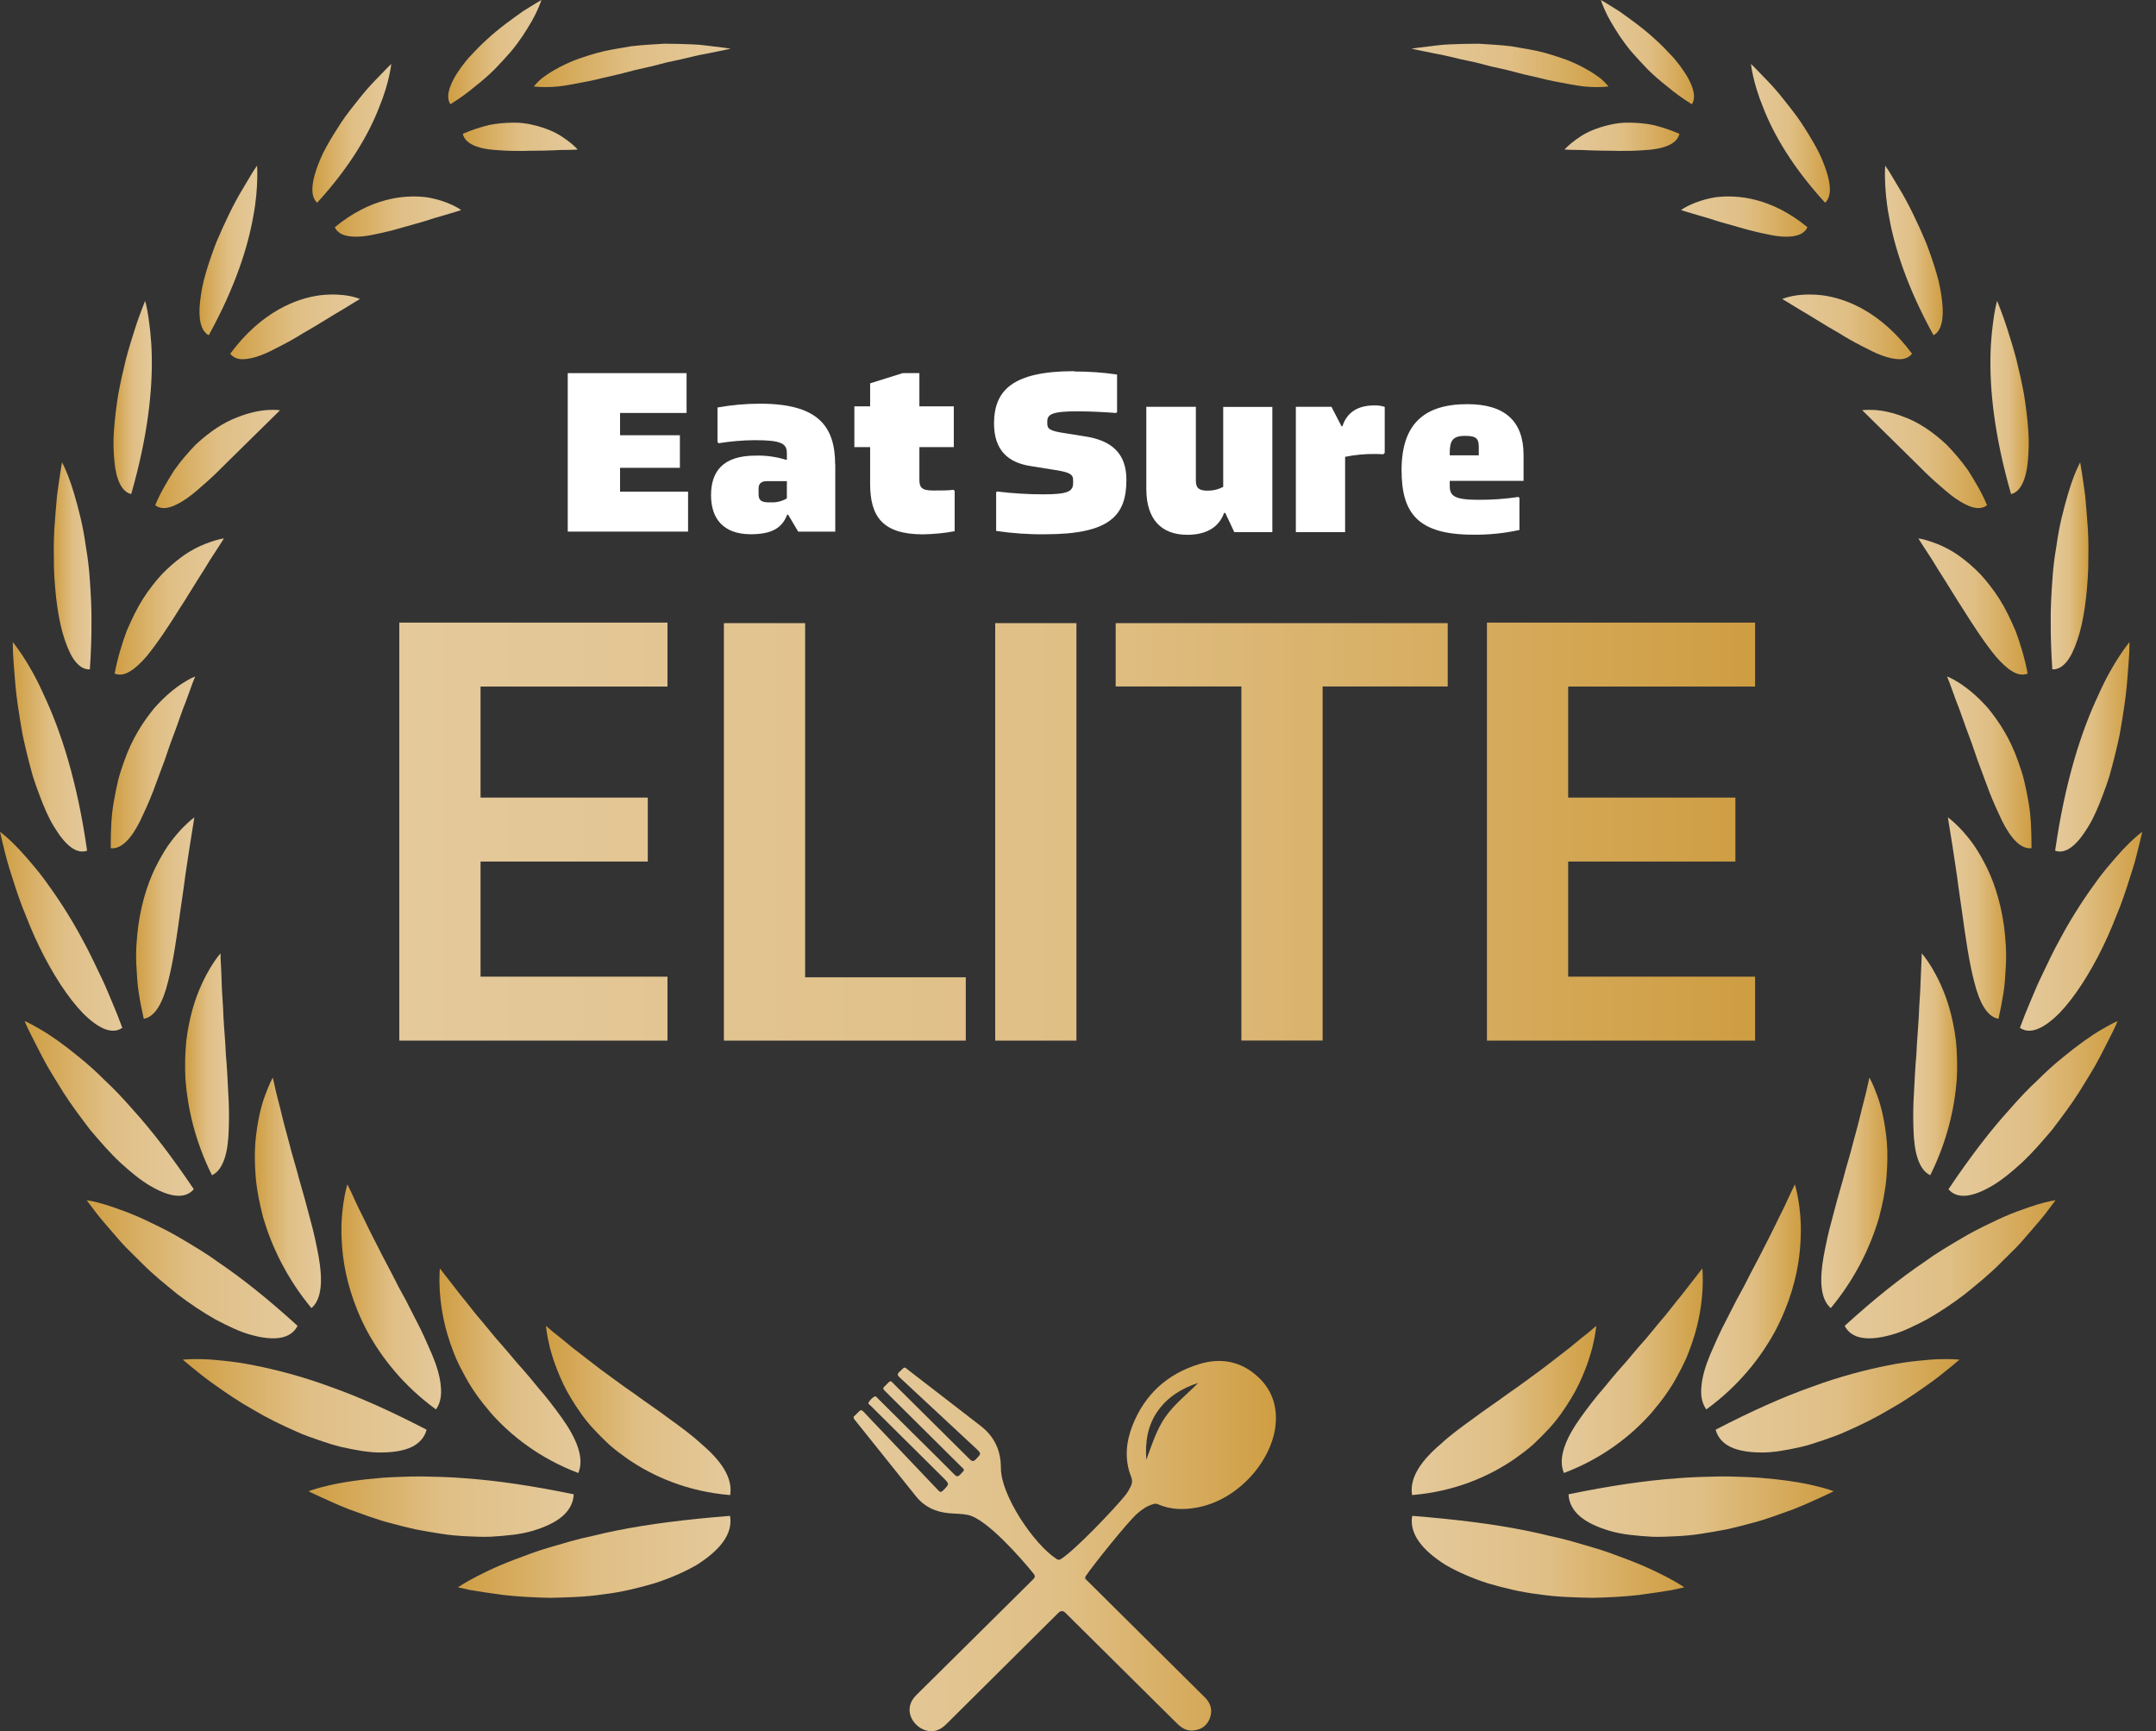         <svg
          width="137"
          height="110"
          viewBox="0 0 137 110"
          fill="none"
          xmlns="http://www.w3.org/2000/svg"
        >
          <rect x="0" y="0" width="137" height="110" fill="#333333" stroke="none"/>
          <path
            d="M29.86 42.94V51.353H40.486V54.064H29.86V62.731H41.738V65.442H26.05V40.235H41.738V42.946H29.86V42.94Z"
            fill="black"
          >
</path>
          <path
            d="M50.484 62.772H60.693V65.442H46.675V40.269H50.484V62.765V62.772Z"
            fill="black"
          >
</path>
          <path
            d="M67.724 40.269V65.442H63.915V40.269H67.724Z"
            fill="black"
          >
</path>
          <path
            d="M91.316 40.269V42.94H83.368V65.436H79.559V42.94H71.571V40.269H91.316Z"
            fill="black"
          >
</path>
          <path
            d="M98.971 42.94V51.353H109.597V54.064H98.971V62.731H110.849V65.442H95.162V40.235H110.849V42.946H98.971V42.94Z"
            fill="black"
          >
</path>
          <path
            d="M29.86 42.94V51.353H40.486V54.064H29.86V62.731H41.738V65.442H26.05V40.235H41.738V42.946H29.86V42.94Z"
            fill="url(#paint0_linear_1735_974)"
          >
</path>
          <path
            d="M50.484 62.772H60.693V65.442H46.675V40.269H50.484V62.765V62.772Z"
            fill="url(#paint1_linear_1735_974)"
          >
</path>
          <path
            d="M67.724 40.269V65.442H63.915V40.269H67.724Z"
            fill="url(#paint2_linear_1735_974)"
          >
</path>
          <path
            d="M91.316 40.269V42.94H83.368V65.436H79.559V42.94H71.571V40.269H91.316Z"
            fill="url(#paint3_linear_1735_974)"
          >
</path>
          <path
            d="M98.971 42.94V51.353H109.597V54.064H98.971V62.731H110.849V65.442H95.162V40.235H110.849V42.946H98.971V42.94Z"
            fill="url(#paint4_linear_1735_974)"
          >
</path>
          <path
            d="M29.86 42.94V51.353H40.486V54.064H29.86V62.731H41.738V65.442H26.05V40.235H41.738V42.946H29.86V42.94Z"
            stroke="url(#paint5_linear_1735_974)"
            stroke-width="1.353"
            stroke-miterlimit="10"
          >
</path>
          <path
            d="M50.484 62.772H60.693V65.442H46.675V40.269H50.484V62.765V62.772Z"
            stroke="url(#paint6_linear_1735_974)"
            stroke-width="1.353"
            stroke-miterlimit="10"
          >
</path>
          <path
            d="M67.724 40.269V65.442H63.915V40.269H67.724Z"
            stroke="url(#paint7_linear_1735_974)"
            stroke-width="1.353"
            stroke-miterlimit="10"
          >
</path>
          <path
            d="M91.316 40.269V42.94H83.368V65.436H79.559V42.94H71.571V40.269H91.316Z"
            stroke="url(#paint8_linear_1735_974)"
            stroke-width="1.353"
            stroke-miterlimit="10"
          >
</path>
          <path
            d="M98.971 42.94V51.353H109.597V54.064H98.971V62.731H110.849V65.442H95.162V40.235H110.849V42.946H98.971V42.94Z"
            stroke="url(#paint9_linear_1735_974)"
            stroke-width="1.353"
            stroke-miterlimit="10"
          >
</path>
          <path
            d="M107.033 100.854C107.033 100.854 106.743 100.921 106.238 101.028C105.727 101.115 105 101.228 104.132 101.342C103.257 101.442 102.241 101.502 101.164 101.522C100.081 101.495 98.943 101.475 97.813 101.302C96.689 101.175 95.578 100.901 94.569 100.607C93.559 100.287 92.638 99.879 91.891 99.452C90.376 98.51 89.535 97.449 89.737 96.314C92.496 96.534 94.872 96.828 96.958 97.249C97.476 97.349 97.981 97.469 98.472 97.589C98.957 97.689 99.421 97.803 99.872 97.93C100.774 98.197 101.588 98.41 102.335 98.684C103.082 98.958 103.748 99.205 104.327 99.452C104.906 99.699 105.404 99.939 105.815 100.153C106.609 100.56 107.033 100.861 107.033 100.861V100.854Z"
            fill="url(#paint10_linear_1735_974)"
          >
</path>
          <path
            d="M116.528 94.744C116.528 94.744 116.272 94.877 115.821 95.084C115.364 95.284 114.724 95.598 113.944 95.899C113.149 96.179 112.248 96.54 111.238 96.794C110.74 96.927 110.229 97.061 109.711 97.174C109.179 97.274 108.647 97.368 108.116 97.448C107.591 97.535 107.052 97.582 106.527 97.608C106.002 97.635 105.491 97.655 104.993 97.642C103.99 97.582 103.075 97.501 102.288 97.268C101.5 97.034 100.854 96.734 100.403 96.353C99.952 95.966 99.69 95.485 99.67 94.944C102.261 94.41 104.515 94.076 106.534 93.929C107.537 93.842 108.486 93.829 109.354 93.809C109.791 93.809 110.215 93.816 110.626 93.835C111.03 93.849 111.413 93.862 111.783 93.889C113.264 94.009 114.442 94.189 115.269 94.39C116.097 94.577 116.541 94.757 116.541 94.757L116.528 94.744Z"
            fill="url(#paint11_linear_1735_974)"
          >
</path>
          <path
            d="M124.51 86.392C124.51 86.392 124.294 86.565 123.924 86.879C123.554 87.18 123.022 87.62 122.349 88.081C121.683 88.555 120.909 89.083 120.034 89.57C119.18 90.084 118.237 90.545 117.288 90.959C116.824 91.179 116.326 91.34 115.855 91.507C115.377 91.667 114.913 91.827 114.448 91.934C113.513 92.141 112.665 92.301 111.884 92.288C111.117 92.281 110.464 92.174 109.973 91.941C109.482 91.707 109.145 91.326 109.017 90.839C111.299 89.657 113.311 88.756 115.148 88.108C116.965 87.44 118.594 87.026 119.974 86.752C120.66 86.612 121.286 86.525 121.851 86.465C122.41 86.405 122.881 86.365 123.278 86.358C124.065 86.332 124.516 86.392 124.516 86.392H124.51Z"
            fill="url(#paint12_linear_1735_974)"
          >
</path>
          <path
            d="M130.616 76.262C130.616 76.262 130.461 76.476 130.172 76.85C129.896 77.237 129.459 77.744 128.94 78.339C128.678 78.639 128.409 78.966 128.092 79.287C127.776 79.601 127.446 79.928 127.096 80.275C126.417 80.963 125.623 81.604 124.842 82.238C124.041 82.846 123.22 83.393 122.426 83.841C121.612 84.268 120.858 84.635 120.144 84.822C118.724 85.21 117.654 85.096 117.217 84.241C119.074 82.552 120.75 81.21 122.318 80.155C123.072 79.601 123.839 79.16 124.532 78.746C125.219 78.332 125.892 77.991 126.504 77.704C127.702 77.103 128.759 76.756 129.465 76.529C130.185 76.315 130.603 76.262 130.603 76.262H130.616Z"
            fill="url(#paint13_linear_1735_974)"
          >
</path>
          <path
            d="M134.559 64.883C134.559 64.883 134.532 64.944 134.485 65.057C134.438 65.164 134.364 65.331 134.263 65.531C134.061 65.938 133.772 66.513 133.415 67.194C133.065 67.875 132.587 68.623 132.096 69.417C131.591 70.212 130.992 71 130.407 71.774C129.774 72.522 129.148 73.243 128.502 73.851C127.843 74.452 127.217 74.973 126.604 75.333C125.38 76.055 124.384 76.228 123.812 75.56C125.184 73.524 126.45 71.861 127.688 70.499C128.287 69.811 128.872 69.19 129.458 68.649C130.01 68.095 130.548 67.614 131.06 67.2C132.069 66.366 132.931 65.765 133.563 65.404C133.879 65.217 134.135 65.084 134.297 64.997C134.465 64.917 134.559 64.877 134.559 64.877V64.883Z"
            fill="url(#paint14_linear_1735_974)"
          >
</path>
          <path
            d="M136.125 52.852C136.125 52.852 136.071 53.092 135.97 53.513C135.863 53.927 135.735 54.528 135.513 55.229C135.291 55.93 135.042 56.738 134.725 57.58C134.389 58.421 134.046 59.302 133.628 60.15C132.807 61.846 131.811 63.389 130.863 64.37C129.887 65.345 129.012 65.759 128.352 65.305C128.554 64.751 128.77 64.217 128.985 63.709C129.207 63.202 129.395 62.708 129.618 62.247C130.062 61.319 130.459 60.458 130.896 59.676C131.731 58.114 132.592 56.845 133.346 55.823C133.723 55.323 134.1 54.875 134.429 54.501C134.752 54.127 135.048 53.814 135.304 53.566C135.802 53.079 136.125 52.852 136.125 52.852Z"
            fill="url(#paint15_linear_1735_974)"
          >
</path>
          <path
            d="M135.315 40.819C135.315 40.819 135.315 41.046 135.302 41.453C135.275 41.86 135.241 42.435 135.181 43.122C135.134 43.803 135.033 44.605 134.898 45.44C134.831 45.853 134.764 46.294 134.683 46.721C134.589 47.162 134.488 47.596 134.38 48.03C134.272 48.464 134.158 48.892 134.043 49.306C133.909 49.726 133.767 50.134 133.619 50.514C133.33 51.289 133.034 51.983 132.677 52.551C131.991 53.686 131.277 54.294 130.591 54.053C131.224 49.593 132.28 46.408 133.33 44.178C133.821 43.069 134.319 42.221 134.696 41.653C134.885 41.373 135.033 41.159 135.14 41.019C135.248 40.879 135.309 40.805 135.309 40.805L135.315 40.819Z"
            fill="url(#paint16_linear_1735_974)"
          >
</path>
          <path
            d="M132.181 29.367C132.181 29.367 132.33 30.215 132.498 31.477C132.558 32.118 132.619 32.859 132.673 33.647C132.72 34.435 132.706 35.29 132.693 36.118C132.626 37.794 132.424 39.437 132.013 40.639C131.811 41.239 131.589 41.72 131.32 42.047C131.044 42.381 130.741 42.548 130.412 42.528C130.344 41.473 130.304 40.492 130.311 39.57C130.297 38.655 130.351 37.787 130.405 36.993C130.452 36.198 130.539 35.457 130.661 34.769C130.755 34.088 130.869 33.461 131.004 32.9C131.28 31.758 131.542 30.89 131.778 30.282C132.013 29.681 132.188 29.361 132.188 29.361L132.181 29.367Z"
            fill="url(#paint17_linear_1735_974)"
          >
</path>
          <path
            d="M126.901 19.105C126.901 19.105 126.975 19.285 127.096 19.605C127.217 19.919 127.386 20.373 127.561 20.928C127.736 21.482 127.944 22.13 128.126 22.831C128.301 23.532 128.469 24.293 128.611 25.041C128.732 25.802 128.826 26.57 128.88 27.284C128.94 27.999 128.913 28.693 128.86 29.274C128.759 30.443 128.402 31.257 127.79 31.391C126.719 27.672 126.43 24.74 126.484 22.57C126.504 21.495 126.625 20.62 126.713 20.026C126.807 19.432 126.908 19.105 126.908 19.105H126.901Z"
            fill="url(#paint18_linear_1735_974)"
          >
</path>
          <path
            d="M119.801 10.536C119.801 10.536 119.896 10.676 120.064 10.93C120.225 11.191 120.447 11.565 120.71 12.012C121.248 12.893 121.861 14.155 122.392 15.424C122.641 16.072 122.87 16.733 123.052 17.36C123.24 17.981 123.348 18.602 123.408 19.137C123.536 20.212 123.382 21.026 122.863 21.3C121.181 18.248 120.373 15.698 120.03 13.735C119.848 12.773 119.795 11.965 119.781 11.398C119.761 10.843 119.795 10.53 119.795 10.53L119.801 10.536Z"
            fill="url(#paint19_linear_1735_974)"
          >
</path>
          <path
            d="M111.256 4.053C111.256 4.053 111.694 4.481 112.326 5.148C112.642 5.475 112.999 5.883 113.356 6.337C113.712 6.791 114.096 7.258 114.439 7.772C114.783 8.293 115.106 8.821 115.388 9.328C115.671 9.836 115.886 10.357 116.041 10.824C116.351 11.752 116.384 12.5 115.974 12.881C113.887 10.597 112.696 8.527 112.043 6.844C111.371 5.222 111.263 4.053 111.263 4.053H111.256Z"
            fill="url(#paint20_linear_1735_974)"
          >
</path>
          <path
            d="M101.726 0C101.726 0 102.19 0.267 102.863 0.694C103.523 1.162 104.397 1.776 105.192 2.511C105.595 2.878 105.972 3.265 106.315 3.639C106.652 4.02 106.941 4.427 107.17 4.794C107.614 5.542 107.789 6.19 107.507 6.624C106.928 6.263 106.41 5.889 105.952 5.502C105.481 5.135 105.064 4.768 104.687 4.394C104.317 4.006 103.98 3.646 103.684 3.305C103.388 2.958 103.139 2.611 102.917 2.284C102.479 1.616 102.17 1.082 101.988 0.661C101.8 0.254 101.726 0.007 101.726 0.007V0Z"
            fill="url(#paint21_linear_1735_974)"
          >
</path>
          <path
            d="M101.438 84.236C101.438 84.236 101.277 84.376 100.988 84.623C100.691 84.857 100.274 85.184 99.769 85.611C99.251 86.018 98.645 86.479 97.979 86.993C97.306 87.474 96.586 88.035 95.832 88.543C95.085 89.097 94.318 89.597 93.585 90.152C92.851 90.679 92.151 91.193 91.552 91.748C90.354 92.763 89.54 93.871 89.728 94.993C92.42 94.772 94.608 93.824 96.263 92.682C96.68 92.382 97.064 92.102 97.414 91.788C97.764 91.46 98.087 91.14 98.383 90.819C98.975 90.192 99.44 89.497 99.823 88.87C100.207 88.249 100.49 87.621 100.712 87.06C100.934 86.499 101.082 86.005 101.189 85.598C101.398 84.75 101.432 84.236 101.432 84.236H101.438Z"
            fill="url(#paint22_linear_1735_974)"
          >
</path>
          <path
            d="M108.16 80.61C108.16 80.61 107.648 81.271 106.847 82.299C106.43 82.787 105.979 83.421 105.434 84.035C105.172 84.349 104.896 84.683 104.613 85.03C104.324 85.358 104.028 85.691 103.738 86.039C103.449 86.399 103.146 86.733 102.843 87.074C102.54 87.414 102.251 87.775 101.968 88.122C101.39 88.776 100.858 89.484 100.407 90.112C99.956 90.746 99.599 91.374 99.404 91.961C99.209 92.549 99.169 93.09 99.377 93.591C101.814 92.669 103.651 91.234 104.956 89.751C105.609 88.983 106.148 88.242 106.558 87.474C106.767 87.094 106.955 86.733 107.117 86.373C107.278 86.005 107.406 85.645 107.527 85.304C107.998 83.935 108.14 82.733 108.187 81.912C108.227 81.084 108.173 80.603 108.173 80.603L108.16 80.61Z"
            fill="url(#paint23_linear_1735_974)"
          >
</path>
          <path
            d="M114.049 75.262C114.049 75.262 113.961 75.449 113.8 75.776C113.638 76.11 113.43 76.604 113.14 77.165C112.857 77.733 112.534 78.421 112.158 79.135C111.794 79.876 111.37 80.637 110.966 81.439C110.771 81.846 110.542 82.22 110.334 82.621C110.132 83.014 109.93 83.415 109.728 83.809C109.318 84.57 108.974 85.372 108.672 86.066C108.375 86.774 108.174 87.442 108.12 88.043C108.052 88.637 108.133 89.138 108.423 89.552C110.482 88.056 111.888 86.26 112.81 84.557C113.719 82.828 114.163 81.185 114.331 79.796C114.419 79.088 114.439 78.461 114.432 77.913C114.419 77.359 114.365 76.878 114.311 76.478C114.197 75.696 114.055 75.262 114.055 75.262H114.049Z"
            fill="url(#paint24_linear_1735_974)"
          >
</path>
          <path
            d="M118.791 68.471C118.791 68.471 118.744 68.671 118.663 69.025C118.596 69.385 118.454 69.873 118.306 70.474C118.225 70.774 118.158 71.115 118.064 71.456C117.97 71.796 117.869 72.17 117.768 72.55C117.579 73.332 117.317 74.126 117.102 74.974C116.859 75.809 116.617 76.664 116.408 77.492C116.18 78.3 116.011 79.121 115.877 79.842C115.621 81.291 115.655 82.526 116.334 83.114C117.923 81.198 118.865 79.181 119.396 77.378C119.639 76.457 119.807 75.609 119.874 74.808C119.942 73.993 119.948 73.265 119.901 72.604C119.78 71.255 119.531 70.247 119.262 69.546C119.006 68.845 118.791 68.471 118.791 68.471Z"
            fill="url(#paint25_linear_1735_974)"
          >
</path>
          <path
            d="M122.109 60.571C122.109 60.571 122.109 60.624 122.109 60.711C122.109 60.804 122.109 60.938 122.096 61.105C122.076 61.446 122.056 61.94 122.035 62.541C122.022 63.142 121.948 63.823 121.928 64.597C121.887 65.358 121.807 66.16 121.773 67.008C121.699 67.822 121.658 68.684 121.618 69.498C121.564 70.3 121.564 71.094 121.591 71.795C121.632 73.191 121.914 74.313 122.654 74.673C123.731 72.51 124.196 70.42 124.337 68.63C124.391 67.729 124.357 66.894 124.29 66.146C124.196 65.385 124.054 64.704 123.886 64.11C123.55 62.914 123.078 62.02 122.735 61.446C122.56 61.158 122.405 60.938 122.291 60.791C122.177 60.644 122.109 60.571 122.109 60.571Z"
            fill="url(#paint26_linear_1735_974)"
          >
</path>
          <path
            d="M123.773 51.924C123.773 51.924 123.888 52.645 124.07 53.767C124.15 54.321 124.258 54.975 124.359 55.69C124.44 56.397 124.574 57.172 124.675 57.94C124.891 59.496 125.113 61.105 125.449 62.38C125.766 63.649 126.237 64.597 126.99 64.731C127.118 64.163 127.226 63.615 127.307 63.088C127.394 62.56 127.421 62.033 127.448 61.539C127.522 60.544 127.441 59.616 127.334 58.781C127.091 57.105 126.613 55.77 126.062 54.755C125.792 54.247 125.523 53.813 125.254 53.459C124.978 53.099 124.722 52.805 124.507 52.585C124.07 52.137 123.773 51.93 123.773 51.93V51.924Z"
            fill="url(#paint27_linear_1735_974)"
          >
</path>
          <path
            d="M123.72 42.976C123.72 42.976 123.787 43.136 123.895 43.416C123.996 43.703 124.144 44.104 124.325 44.598C124.527 45.086 124.716 45.666 124.945 46.294C125.059 46.608 125.18 46.928 125.308 47.269C125.422 47.603 125.537 47.944 125.658 48.291C125.907 48.958 126.163 49.639 126.418 50.334C126.674 50.995 126.964 51.616 127.219 52.157C127.758 53.232 128.384 53.966 129.09 53.893C129.09 52.798 129.057 51.79 128.882 50.868C128.801 50.407 128.713 49.973 128.612 49.559C128.511 49.145 128.37 48.751 128.242 48.384C127.731 46.902 126.99 45.807 126.338 45.012C125.638 44.211 124.992 43.71 124.514 43.403C124.278 43.249 124.076 43.142 123.942 43.076C123.801 43.009 123.727 42.982 123.727 42.982L123.72 42.976Z"
            fill="url(#paint28_linear_1735_974)"
          >
</path>
          <path
            d="M121.899 34.209C121.899 34.209 122.229 34.743 122.76 35.544C123.009 35.958 123.306 36.432 123.635 36.946C123.965 37.461 124.295 38.028 124.665 38.589C125.365 39.711 126.125 40.866 126.818 41.707C127.175 42.121 127.532 42.455 127.868 42.656C128.205 42.862 128.535 42.923 128.844 42.796C128.656 41.801 128.38 40.906 128.084 40.105C127.747 39.317 127.411 38.622 127.027 38.022C126.637 37.42 126.233 36.913 125.843 36.486C125.425 36.058 125.022 35.711 124.645 35.431C123.898 34.863 123.178 34.576 122.686 34.409C122.195 34.242 121.899 34.209 121.899 34.209Z"
            fill="url(#paint29_linear_1735_974)"
          >
</path>
          <path
            d="M118.343 26.076C118.343 26.076 119.897 27.612 121.687 29.368C122.111 29.795 122.542 30.223 122.979 30.61C123.424 30.997 123.821 31.364 124.224 31.645C125.039 32.206 125.752 32.493 126.264 32.099C125.907 31.244 125.463 30.53 125.052 29.875C124.608 29.248 124.144 28.72 123.699 28.259C122.757 27.378 121.869 26.824 121.055 26.517C120.254 26.196 119.588 26.076 119.096 26.049C118.612 26.023 118.336 26.063 118.336 26.063L118.343 26.076Z"
            fill="url(#paint30_linear_1735_974)"
          >
</path>
          <path
            d="M113.24 18.991C113.24 18.991 113.348 19.051 113.543 19.171C113.738 19.284 114.014 19.458 114.35 19.665C115.037 20.059 115.912 20.633 116.861 21.167C117.318 21.455 117.789 21.722 118.26 21.962C118.732 22.202 119.162 22.436 119.58 22.583C119.997 22.737 120.38 22.823 120.71 22.823C121.033 22.823 121.302 22.717 121.498 22.476C119.519 19.805 117.291 18.951 115.764 18.757C114.983 18.67 114.35 18.724 113.92 18.804C113.476 18.897 113.233 19.004 113.233 19.004L113.24 18.991Z"
            fill="url(#paint31_linear_1735_974)"
          >
</path>
          <path
            d="M106.83 13.349C106.83 13.349 107.268 13.496 107.947 13.689C108.29 13.783 108.688 13.903 109.112 14.043C109.529 14.177 110.007 14.29 110.471 14.431C110.935 14.571 111.413 14.698 111.877 14.798C112.342 14.891 112.766 14.998 113.17 15.025C113.964 15.085 114.61 14.958 114.852 14.437C112.584 12.568 110.444 12.361 109.044 12.528C107.604 12.755 106.823 13.342 106.823 13.342L106.83 13.349Z"
            fill="url(#paint32_linear_1735_974)"
          >
</path>
          <path
            d="M99.408 9.502C99.408 9.502 99.832 9.529 100.471 9.529C100.788 9.542 101.165 9.562 101.568 9.569C101.972 9.582 102.416 9.569 102.847 9.589C103.284 9.589 103.729 9.589 104.159 9.562C104.59 9.536 104.98 9.516 105.344 9.442C106.057 9.302 106.596 9.021 106.717 8.501C106.124 8.247 105.566 8.067 105.041 7.94C104.509 7.833 104.005 7.8 103.547 7.793C103.089 7.78 102.665 7.84 102.275 7.933C101.885 8.02 101.541 8.133 101.239 8.254C100.626 8.494 100.169 8.841 99.866 9.082C99.563 9.329 99.415 9.502 99.415 9.502H99.408Z"
            fill="url(#paint33_linear_1735_974)"
          >
</path>
          <path
            d="M89.702 3.09C89.702 3.09 90.308 2.997 91.27 2.89C91.754 2.823 92.32 2.81 92.952 2.79C93.269 2.79 93.598 2.777 93.935 2.777C94.271 2.797 94.628 2.817 94.978 2.843C95.335 2.87 95.698 2.897 96.055 2.944C96.418 3.004 96.782 3.064 97.138 3.131C97.858 3.251 98.558 3.458 99.211 3.685C99.871 3.898 100.463 4.192 100.974 4.493C101.23 4.64 101.466 4.807 101.674 4.96C101.876 5.127 102.058 5.314 102.213 5.494C101.762 5.548 101.23 5.548 100.651 5.494C100.073 5.428 99.453 5.294 98.801 5.174C98.478 5.114 98.141 5.034 97.805 4.947C97.468 4.867 97.125 4.793 96.782 4.713C96.438 4.626 96.095 4.539 95.759 4.446C95.415 4.372 95.072 4.292 94.743 4.219C94.406 4.132 94.083 4.045 93.76 3.965C93.437 3.898 93.127 3.832 92.831 3.765C92.239 3.631 91.694 3.484 91.23 3.411C90.308 3.231 89.715 3.097 89.715 3.097L89.702 3.09Z"
            fill="url(#paint34_linear_1735_974)"
          >
</path>
          <path
            d="M29.093 100.854C29.093 100.854 29.383 100.921 29.888 101.028C30.399 101.115 31.126 101.228 31.994 101.342C32.869 101.442 33.885 101.502 34.962 101.522C36.045 101.495 37.183 101.475 38.313 101.302C39.437 101.175 40.548 100.901 41.557 100.607C42.567 100.287 43.489 99.879 44.236 99.452C45.75 98.51 46.591 97.449 46.389 96.314C43.63 96.534 41.254 96.828 39.168 97.249C38.65 97.349 38.145 97.469 37.654 97.589C37.169 97.689 36.705 97.803 36.254 97.93C35.352 98.197 34.538 98.41 33.791 98.684C33.044 98.958 32.378 99.205 31.799 99.452C31.22 99.699 30.722 99.939 30.312 100.153C29.517 100.56 29.093 100.861 29.093 100.861V100.854Z"
            fill="url(#paint35_linear_1735_974)"
          >
</path>
          <path
            d="M19.598 94.744C19.598 94.744 19.854 94.877 20.305 95.084C20.763 95.284 21.402 95.598 22.183 95.899C22.977 96.179 23.878 96.54 24.888 96.794C25.386 96.927 25.897 97.061 26.416 97.174C26.947 97.274 27.479 97.368 28.011 97.448C28.535 97.535 29.074 97.582 29.599 97.608C30.124 97.635 30.635 97.655 31.133 97.642C32.136 97.582 33.051 97.501 33.839 97.268C34.626 97.034 35.272 96.734 35.723 96.353C36.174 95.966 36.436 95.485 36.456 94.944C33.866 94.41 31.611 94.076 29.592 93.929C28.589 93.842 27.64 93.829 26.772 93.809C26.335 93.809 25.911 93.816 25.5 93.835C25.097 93.849 24.713 93.862 24.343 93.889C22.862 94.009 21.684 94.189 20.857 94.39C20.029 94.577 19.585 94.757 19.585 94.757L19.598 94.744Z"
            fill="url(#paint36_linear_1735_974)"
          >
</path>
          <path
            d="M11.617 86.392C11.617 86.392 11.832 86.565 12.202 86.879C12.572 87.18 13.104 87.62 13.777 88.081C14.443 88.555 15.217 89.083 16.092 89.57C16.947 90.084 17.889 90.545 18.838 90.959C19.302 91.179 19.8 91.34 20.271 91.507C20.749 91.667 21.213 91.827 21.678 91.934C22.613 92.141 23.461 92.301 24.242 92.288C25.009 92.281 25.662 92.174 26.153 91.941C26.644 91.707 26.981 91.326 27.109 90.839C24.827 89.657 22.815 88.756 20.978 88.108C19.161 87.44 17.532 87.026 16.152 86.752C15.466 86.612 14.84 86.525 14.275 86.465C13.716 86.405 13.245 86.365 12.848 86.358C12.061 86.332 11.61 86.392 11.61 86.392H11.617Z"
            fill="url(#paint37_linear_1735_974)"
          >
</path>
          <path
            d="M5.51 76.262C5.51 76.262 5.665 76.476 5.954 76.85C6.23 77.237 6.668 77.744 7.186 78.339C7.448 78.639 7.717 78.966 8.034 79.287C8.35 79.601 8.68 79.928 9.03 80.275C9.709 80.963 10.504 81.604 11.284 82.238C12.085 82.846 12.906 83.393 13.7 83.841C14.515 84.268 15.268 84.635 15.982 84.822C17.402 85.21 18.472 85.096 18.909 84.241C17.052 82.552 15.376 81.21 13.808 80.155C13.054 79.601 12.287 79.16 11.594 78.746C10.907 78.332 10.234 77.991 9.622 77.704C8.424 77.103 7.367 76.756 6.661 76.529C5.941 76.315 5.524 76.262 5.524 76.262H5.51Z"
            fill="url(#paint38_linear_1735_974)"
          >
</path>
          <path
            d="M1.567 64.883C1.567 64.883 1.594 64.944 1.641 65.057C1.688 65.164 1.762 65.331 1.863 65.531C2.065 65.938 2.354 66.513 2.711 67.194C3.061 67.875 3.539 68.623 4.03 69.417C4.535 70.212 5.134 71 5.719 71.774C6.352 72.522 6.978 73.243 7.624 73.851C8.283 74.452 8.909 74.973 9.522 75.333C10.746 76.055 11.742 76.228 12.315 75.56C10.942 73.524 9.676 71.861 8.438 70.499C7.839 69.811 7.254 69.19 6.668 68.649C6.116 68.095 5.578 67.614 5.066 67.2C4.057 66.366 3.196 65.765 2.563 65.404C2.247 65.217 1.991 65.084 1.829 64.997C1.661 64.917 1.567 64.877 1.567 64.877V64.883Z"
            fill="url(#paint39_linear_1735_974)"
          >
</path>
          <path
            d="M-0 52.852C-0 52.852 0.054 53.092 0.155 53.513C0.262 53.927 0.39 54.528 0.612 55.229C0.834 55.93 1.083 56.738 1.4 57.58C1.736 58.421 2.079 59.302 2.497 60.15C3.318 61.846 4.314 63.389 5.263 64.37C6.238 65.345 7.113 65.759 7.773 65.305C7.571 64.751 7.356 64.217 7.14 63.709C6.918 63.202 6.73 62.708 6.508 62.247C6.063 61.319 5.666 60.458 5.229 59.676C4.394 58.114 3.533 56.845 2.779 55.823C2.402 55.323 2.025 54.875 1.696 54.501C1.373 54.127 1.077 53.814 0.821 53.566C0.323 53.079 -0 52.852 -0 52.852Z"
            fill="url(#paint40_linear_1735_974)"
          >
</path>
          <path
            d="M0.811 40.819C0.811 40.819 0.811 41.046 0.824 41.453C0.851 41.86 0.885 42.435 0.945 43.122C0.993 43.803 1.093 44.605 1.228 45.44C1.295 45.853 1.363 46.294 1.443 46.721C1.538 47.162 1.639 47.596 1.746 48.03C1.854 48.464 1.968 48.892 2.083 49.306C2.217 49.726 2.359 50.134 2.507 50.514C2.796 51.289 3.092 51.983 3.449 52.551C4.135 53.686 4.849 54.294 5.535 54.053C4.903 49.593 3.846 46.408 2.796 44.178C2.305 43.069 1.807 42.221 1.43 41.653C1.242 41.373 1.093 41.159 0.986 41.019C0.878 40.879 0.818 40.805 0.818 40.805L0.811 40.819Z"
            fill="url(#paint41_linear_1735_974)"
          >
</path>
          <path
            d="M3.941 29.367C3.941 29.367 3.793 30.215 3.625 31.477C3.565 32.118 3.504 32.859 3.45 33.647C3.403 34.435 3.417 35.29 3.43 36.118C3.497 37.794 3.699 39.437 4.11 40.639C4.312 41.239 4.534 41.72 4.803 42.047C5.079 42.381 5.382 42.548 5.711 42.528C5.779 41.473 5.819 40.492 5.812 39.57C5.826 38.655 5.772 37.787 5.718 36.993C5.671 36.198 5.584 35.457 5.462 34.769C5.368 34.088 5.254 33.461 5.119 32.9C4.843 31.758 4.581 30.89 4.345 30.282C4.11 29.681 3.935 29.361 3.935 29.361L3.941 29.367Z"
            fill="url(#paint42_linear_1735_974)"
          >
</path>
          <path
            d="M9.225 19.105C9.225 19.105 9.151 19.285 9.03 19.605C8.909 19.919 8.74 20.373 8.565 20.928C8.39 21.482 8.182 22.13 8 22.831C7.825 23.532 7.657 24.293 7.516 25.041C7.394 25.802 7.3 26.57 7.246 27.284C7.186 27.999 7.213 28.693 7.267 29.274C7.367 30.443 7.724 31.257 8.337 31.391C9.407 27.672 9.696 24.74 9.642 22.57C9.622 21.495 9.501 20.62 9.413 20.026C9.319 19.432 9.218 19.105 9.218 19.105H9.225Z"
            fill="url(#paint43_linear_1735_974)"
          >
</path>
          <path
            d="M16.325 10.536C16.325 10.536 16.231 10.676 16.062 10.93C15.901 11.191 15.679 11.565 15.416 12.012C14.878 12.893 14.265 14.155 13.734 15.424C13.485 16.072 13.256 16.733 13.074 17.36C12.886 17.981 12.778 18.602 12.718 19.137C12.59 20.212 12.745 21.026 13.263 21.3C14.945 18.248 15.753 15.698 16.096 13.735C16.278 12.773 16.331 11.965 16.345 11.398C16.365 10.843 16.331 10.53 16.331 10.53L16.325 10.536Z"
            fill="url(#paint44_linear_1735_974)"
          >
</path>
          <path
            d="M24.87 4.053C24.87 4.053 24.433 4.481 23.8 5.148C23.484 5.475 23.127 5.883 22.77 6.337C22.414 6.791 22.03 7.258 21.687 7.772C21.344 8.293 21.02 8.821 20.738 9.328C20.455 9.836 20.24 10.357 20.085 10.824C19.776 11.752 19.742 12.5 20.152 12.881C22.239 10.597 23.43 8.527 24.083 6.844C24.756 5.222 24.863 4.053 24.863 4.053H24.87Z"
            fill="url(#paint45_linear_1735_974)"
          >
</path>
          <path
            d="M34.401 0C34.401 0 33.936 0.267 33.263 0.694C32.604 1.162 31.729 1.776 30.935 2.511C30.531 2.878 30.154 3.265 29.811 3.639C29.474 4.02 29.185 4.427 28.956 4.794C28.512 5.542 28.337 6.19 28.619 6.624C29.198 6.263 29.716 5.889 30.174 5.502C30.645 5.135 31.062 4.768 31.439 4.394C31.809 4.006 32.146 3.646 32.442 3.305C32.738 2.958 32.987 2.611 33.209 2.284C33.647 1.616 33.956 1.082 34.138 0.661C34.326 0.254 34.401 0.007 34.401 0.007V0Z"
            fill="url(#paint46_linear_1735_974)"
          >
</path>
          <path
            d="M34.687 84.237C34.687 84.237 34.848 84.377 35.138 84.624C35.434 84.858 35.851 85.185 36.356 85.612C36.874 86.019 37.48 86.48 38.146 86.994C38.819 87.475 39.539 88.036 40.293 88.543C41.04 89.098 41.807 89.598 42.541 90.153C43.274 90.68 43.974 91.194 44.573 91.749C45.771 92.763 46.585 93.872 46.397 94.994C43.705 94.773 41.517 93.825 39.862 92.683C39.445 92.383 39.061 92.102 38.711 91.789C38.361 91.461 38.038 91.141 37.742 90.82C37.15 90.193 36.685 89.498 36.302 88.871C35.918 88.25 35.636 87.622 35.414 87.061C35.191 86.5 35.043 86.006 34.936 85.599C34.727 84.751 34.694 84.237 34.694 84.237H34.687Z"
            fill="url(#paint47_linear_1735_974)"
          >
</path>
          <path
            d="M27.965 80.611C27.965 80.611 28.477 81.272 29.278 82.3C29.695 82.788 30.146 83.422 30.691 84.036C30.953 84.35 31.229 84.684 31.512 85.031C31.801 85.359 32.097 85.692 32.387 86.04C32.676 86.4 32.979 86.734 33.282 87.075C33.585 87.415 33.874 87.776 34.157 88.123C34.736 88.777 35.267 89.485 35.718 90.113C36.169 90.747 36.526 91.375 36.721 91.962C36.916 92.55 36.956 93.091 36.748 93.592C34.312 92.67 32.474 91.234 31.169 89.752C30.516 88.984 29.978 88.243 29.567 87.475C29.358 87.095 29.17 86.734 29.009 86.373C28.847 86.006 28.719 85.646 28.598 85.305C28.127 83.936 27.986 82.734 27.939 81.913C27.898 81.085 27.952 80.604 27.952 80.604L27.965 80.611Z"
            fill="url(#paint48_linear_1735_974)"
          >
</path>
          <path
            d="M22.079 75.262C22.079 75.262 22.166 75.449 22.328 75.776C22.489 76.11 22.698 76.604 22.987 77.165C23.27 77.733 23.593 78.421 23.97 79.135C24.333 79.876 24.757 80.637 25.161 81.439C25.356 81.846 25.585 82.22 25.794 82.621C25.995 83.014 26.197 83.415 26.399 83.809C26.81 84.57 27.153 85.372 27.456 86.066C27.752 86.774 27.954 87.442 28.008 88.043C28.075 88.637 27.994 89.138 27.705 89.552C25.645 88.056 24.239 86.26 23.317 84.557C22.408 82.828 21.964 81.185 21.796 79.796C21.709 79.088 21.688 78.461 21.695 77.913C21.709 77.359 21.762 76.878 21.816 76.478C21.931 75.696 22.072 75.262 22.072 75.262H22.079Z"
            fill="url(#paint49_linear_1735_974)"
          >
</path>
          <path
            d="M17.334 68.471C17.334 68.471 17.381 68.672 17.462 69.026C17.529 69.386 17.671 69.874 17.819 70.475C17.9 70.775 17.967 71.116 18.061 71.456C18.155 71.797 18.256 72.171 18.357 72.551C18.546 73.332 18.808 74.127 19.024 74.975C19.266 75.81 19.508 76.665 19.717 77.493C19.946 78.3 20.114 79.122 20.248 79.843C20.504 81.292 20.471 82.527 19.791 83.115C18.203 81.198 17.26 79.182 16.729 77.379C16.486 76.457 16.318 75.609 16.251 74.808C16.184 73.994 16.177 73.266 16.224 72.605C16.345 71.256 16.594 70.248 16.863 69.546C17.119 68.845 17.334 68.471 17.334 68.471Z"
            fill="url(#paint50_linear_1735_974)"
          >
</path>
          <path
            d="M14.016 60.572C14.016 60.572 14.016 60.625 14.016 60.712C14.016 60.806 14.016 60.939 14.029 61.106C14.05 61.447 14.07 61.941 14.09 62.542C14.103 63.143 14.177 63.824 14.197 64.598C14.238 65.36 14.319 66.161 14.352 67.009C14.426 67.824 14.467 68.685 14.507 69.5C14.561 70.301 14.561 71.095 14.534 71.797C14.494 73.192 14.211 74.314 13.471 74.674C12.394 72.511 11.93 70.421 11.788 68.632C11.734 67.73 11.768 66.895 11.835 66.148C11.93 65.386 12.071 64.705 12.239 64.111C12.576 62.916 13.047 62.021 13.39 61.447C13.565 61.16 13.72 60.939 13.834 60.792C13.948 60.645 14.016 60.572 14.016 60.572Z"
            fill="url(#paint51_linear_1735_974)"
          >
</path>
          <path
            d="M12.352 51.925C12.352 51.925 12.237 52.646 12.056 53.768C11.975 54.322 11.867 54.976 11.766 55.691C11.685 56.399 11.551 57.173 11.45 57.941C11.235 59.497 11.012 61.106 10.676 62.381C10.36 63.65 9.889 64.598 9.135 64.732C9.007 64.164 8.899 63.617 8.819 63.089C8.731 62.562 8.704 62.034 8.677 61.54C8.603 60.545 8.684 59.617 8.792 58.782C9.034 57.106 9.512 55.771 10.063 54.756C10.333 54.248 10.602 53.815 10.871 53.461C11.147 53.1 11.403 52.806 11.618 52.586C12.056 52.139 12.352 51.931 12.352 51.931V51.925Z"
            fill="url(#paint52_linear_1735_974)"
          >
</path>
          <path
            d="M12.405 42.977C12.405 42.977 12.338 43.137 12.23 43.417C12.13 43.704 11.981 44.105 11.8 44.599C11.598 45.087 11.409 45.667 11.181 46.295C11.066 46.609 10.945 46.929 10.817 47.27C10.703 47.604 10.588 47.944 10.467 48.292C10.218 48.959 9.962 49.641 9.707 50.335C9.451 50.996 9.162 51.617 8.906 52.158C8.367 53.233 7.742 53.967 7.035 53.894C7.035 52.799 7.069 51.791 7.244 50.869C7.324 50.408 7.412 49.974 7.513 49.56C7.614 49.146 7.755 48.752 7.883 48.385C8.394 46.903 9.135 45.808 9.787 45.013C10.487 44.212 11.133 43.711 11.611 43.404C11.847 43.25 12.049 43.144 12.183 43.077C12.325 43.01 12.399 42.983 12.399 42.983L12.405 42.977Z"
            fill="url(#paint53_linear_1735_974)"
          >
</path>
          <path
            d="M14.229 34.209C14.229 34.209 13.9 34.744 13.368 35.545C13.119 35.959 12.823 36.433 12.493 36.947C12.163 37.461 11.834 38.029 11.463 38.59C10.764 39.712 10.003 40.867 9.31 41.708C8.953 42.122 8.597 42.456 8.26 42.656C7.924 42.863 7.594 42.923 7.284 42.797C7.473 41.802 7.749 40.907 8.045 40.105C8.381 39.318 8.718 38.623 9.101 38.022C9.492 37.421 9.895 36.914 10.286 36.486C10.703 36.059 11.107 35.712 11.484 35.431C12.231 34.864 12.951 34.577 13.442 34.41C13.933 34.243 14.229 34.209 14.229 34.209Z"
            fill="url(#paint54_linear_1735_974)"
          >
</path>
          <path
            d="M17.783 26.077C17.783 26.077 16.228 27.613 14.438 29.369C14.014 29.796 13.583 30.224 13.146 30.611C12.702 30.998 12.305 31.365 11.901 31.646C11.086 32.207 10.373 32.494 9.862 32.1C10.218 31.245 10.662 30.531 11.073 29.876C11.517 29.249 11.982 28.721 12.426 28.26C13.368 27.379 14.256 26.825 15.07 26.518C15.871 26.197 16.538 26.077 17.029 26.05C17.513 26.023 17.789 26.064 17.789 26.064L17.783 26.077Z"
            fill="url(#paint55_linear_1735_974)"
          >
</path>
          <path
            d="M22.885 18.991C22.885 18.991 22.777 19.051 22.582 19.171C22.387 19.285 22.111 19.459 21.775 19.666C21.088 20.059 20.213 20.634 19.265 21.168C18.807 21.455 18.336 21.722 17.865 21.962C17.394 22.203 16.963 22.437 16.546 22.584C16.128 22.737 15.745 22.824 15.415 22.824C15.092 22.824 14.823 22.717 14.628 22.477C16.606 19.806 18.834 18.951 20.361 18.757C21.142 18.671 21.775 18.724 22.206 18.804C22.65 18.898 22.892 19.005 22.892 19.005L22.885 18.991Z"
            fill="url(#paint56_linear_1735_974)"
          >
</path>
          <path
            d="M29.295 13.35C29.295 13.35 28.858 13.497 28.178 13.69C27.835 13.784 27.438 13.904 27.014 14.044C26.596 14.178 26.119 14.291 25.654 14.432C25.19 14.572 24.712 14.699 24.248 14.799C23.783 14.892 23.359 14.999 22.956 15.026C22.161 15.086 21.515 14.959 21.273 14.438C23.541 12.569 25.681 12.362 27.081 12.529C28.521 12.756 29.302 13.343 29.302 13.343L29.295 13.35Z"
            fill="url(#paint57_linear_1735_974)"
          >
</path>
          <path
            d="M36.717 9.503C36.717 9.503 36.293 9.53 35.654 9.53C35.337 9.543 34.961 9.563 34.557 9.57C34.153 9.583 33.709 9.57 33.278 9.59C32.841 9.59 32.397 9.59 31.966 9.563C31.535 9.536 31.145 9.516 30.781 9.443C30.068 9.303 29.53 9.022 29.409 8.501C30.001 8.248 30.559 8.067 31.084 7.941C31.616 7.834 32.121 7.8 32.578 7.794C33.036 7.78 33.46 7.84 33.85 7.934C34.24 8.021 34.584 8.134 34.887 8.254C35.499 8.495 35.957 8.842 36.26 9.082C36.562 9.329 36.71 9.503 36.71 9.503H36.717Z"
            fill="url(#paint58_linear_1735_974)"
          >
</path>
          <path
            d="M46.424 3.09C46.424 3.09 45.818 2.997 44.856 2.89C44.371 2.823 43.806 2.81 43.173 2.79C42.857 2.79 42.527 2.777 42.191 2.777C41.854 2.797 41.498 2.817 41.148 2.843C40.791 2.87 40.428 2.897 40.071 2.944C39.708 3.004 39.344 3.064 38.987 3.131C38.267 3.251 37.568 3.458 36.915 3.685C36.255 3.898 35.663 4.192 35.151 4.493C34.896 4.64 34.66 4.807 34.452 4.96C34.25 5.127 34.068 5.314 33.913 5.494C34.364 5.548 34.896 5.548 35.474 5.494C36.053 5.428 36.672 5.294 37.325 5.174C37.648 5.114 37.985 5.034 38.321 4.947C38.658 4.867 39.001 4.793 39.344 4.713C39.687 4.626 40.031 4.539 40.367 4.446C40.71 4.372 41.053 4.292 41.383 4.219C41.72 4.132 42.043 4.045 42.366 3.965C42.689 3.898 42.998 3.832 43.295 3.765C43.887 3.631 44.432 3.484 44.896 3.411C45.818 3.231 46.41 3.097 46.41 3.097L46.424 3.09Z"
            fill="url(#paint59_linear_1735_974)"
          >
</path>
          <path
            d="M54.233 90.021C54.347 89.915 54.462 89.814 54.562 89.701C54.677 89.574 54.758 89.574 54.879 89.701C55.296 90.155 55.727 90.596 56.151 91.043C57.308 92.258 58.466 93.474 59.623 94.695C59.744 94.829 59.812 94.816 59.933 94.695C60.337 94.288 60.337 94.295 59.933 93.888C58.398 92.365 56.871 90.849 55.336 89.327C55.269 89.26 55.128 89.2 55.202 89.093C55.303 88.946 55.424 88.793 55.599 88.726C55.666 88.699 55.727 88.799 55.781 88.853C56.642 89.707 57.497 90.555 58.358 91.41C59.118 92.165 59.886 92.919 60.639 93.68C60.774 93.821 60.862 93.847 61.01 93.694C61.333 93.34 61.333 93.447 61.01 93.12C59.442 91.557 57.867 90.001 56.299 88.445C56.07 88.218 56.07 88.218 56.292 88.005C56.629 87.678 56.541 87.678 56.871 88.005C58.452 89.574 60.034 91.143 61.615 92.712C61.777 92.873 61.864 92.866 62.019 92.712C62.356 92.358 62.369 92.365 62.019 92.031C60.404 90.522 58.782 89.013 57.16 87.511C57.032 87.391 56.999 87.31 57.14 87.177C57.544 86.803 57.409 86.809 57.813 87.123C59.314 88.272 60.801 89.434 62.302 90.589C63.19 91.27 63.601 92.158 63.601 93.28C63.601 95.009 65.694 98.121 67.141 99.056C67.228 99.109 67.302 99.129 67.396 99.069C68.271 98.541 70.862 95.817 71.508 95.003C71.643 94.836 71.75 94.649 71.845 94.455C71.952 94.248 71.966 94.054 71.872 93.821C71.441 92.726 71.549 91.624 71.966 90.562C72.74 88.606 74.166 87.297 76.185 86.676C77.585 86.242 78.891 86.489 79.974 87.517C80.863 88.359 81.186 89.42 81.044 90.622C80.775 92.866 78.682 95.283 76.105 95.777C75.237 95.944 74.382 95.931 73.561 95.57C73.467 95.53 73.386 95.537 73.292 95.564C72.894 95.677 72.565 95.904 72.262 96.171C71.663 96.692 69.442 99.47 69.005 100.124C68.89 100.291 69.005 100.358 69.099 100.445C71.434 102.762 73.769 105.085 76.111 107.402C76.273 107.563 76.428 107.716 76.589 107.876C76.946 108.244 77.054 108.678 76.885 109.152C76.717 109.619 76.367 109.886 75.869 109.946C75.566 109.986 75.284 109.9 75.041 109.719C74.92 109.633 74.819 109.532 74.712 109.426C72.376 107.109 70.034 104.791 67.699 102.474C67.551 102.328 67.403 102.328 67.255 102.474C64.886 104.825 62.517 107.175 60.148 109.532C59.771 109.913 59.341 110.107 58.809 109.94C57.981 109.679 57.335 108.584 58.224 107.703C60.7 105.259 63.163 102.808 65.633 100.364C65.794 100.211 65.788 100.117 65.653 99.957C64.9 99.029 62.719 96.525 61.521 96.258C61.117 96.171 60.707 96.184 60.296 96.144C59.448 96.071 58.735 95.737 58.197 95.063C56.884 93.42 55.565 91.777 54.253 90.135C54.253 90.101 54.253 90.075 54.253 90.041L54.233 90.021ZM72.847 92.732C73.197 91.804 73.48 90.849 74.052 90.028C74.631 89.207 75.432 88.586 76.132 87.871C75.095 88.205 74.193 88.766 73.567 89.654C72.921 90.569 72.76 91.63 72.841 92.732H72.847Z"
            fill="url(#paint60_linear_1735_974)"
          >
</path>
          <path
            d="M43.722 31.24V33.777H36.077V23.708H43.627V26.239H39.401V27.654H43.203V29.724H39.401V31.24H43.722Z"
            fill="white"
          >
</path>
          <path
            d="M53.076 29.523V33.777H50.72L50.081 32.702H50.02C49.697 33.543 49.058 33.944 47.705 33.944C45.976 33.944 45.182 32.962 45.182 31.466C45.182 29.971 45.922 28.949 48.008 28.949C48.668 28.929 49.327 29.022 49.953 29.216H50V28.795C50 28.181 49.657 27.967 47.947 27.967C47.18 27.974 46.42 28.041 45.666 28.161L45.592 28.088V25.891C46.487 25.73 47.389 25.65 48.297 25.65C51.932 25.65 53.069 27.033 53.069 29.523M50 31.667V30.572H48.721C48.351 30.572 48.203 30.752 48.203 31.039V31.406C48.203 31.753 48.351 31.92 48.843 31.92H48.991C49.341 31.934 49.691 31.847 49.993 31.673"
            fill="white"
          >
</path>
          <path
            d="M60.662 31.187V33.751C60.002 33.877 59.329 33.938 58.65 33.951C56.065 33.951 55.291 32.803 55.291 30.733V28.409H54.289V25.818H55.291V24.356L57.358 23.708H58.421V25.818H60.608V28.409H58.421V30.472C58.421 30.973 58.569 31.166 59.303 31.166C59.753 31.166 60.305 31.166 60.595 31.12L60.655 31.187H60.662Z"
            fill="white"
          >
</path>
          <path
            d="M68.264 23.603C69.173 23.603 70.082 23.663 70.983 23.797V26.181L70.923 26.241C70.344 26.194 69.328 26.134 68.46 26.134C66.831 26.134 66.548 26.334 66.548 26.782V26.889C66.548 27.236 66.656 27.376 67.672 27.523L68.87 27.716C70.654 27.97 71.576 28.812 71.576 30.494C71.576 32.758 70.526 33.946 66.414 33.946C65.371 33.96 64.328 33.886 63.298 33.733V31.276L63.358 31.229C64.334 31.349 65.323 31.409 66.306 31.409C67.901 31.409 68.191 31.209 68.191 30.674V30.554C68.191 30.16 68.096 30.007 66.777 29.82L65.532 29.619C64.058 29.406 63.163 28.611 63.163 26.889C63.177 24.805 64.341 23.583 68.264 23.583"
            fill="white"
          >
</path>
          <path
            d="M80.849 25.847V33.813H78.433L77.861 32.592H77.781C77.464 33.48 76.677 33.98 75.452 33.98C73.823 33.98 72.841 33.032 72.841 31.056V25.847H75.99V30.555C75.99 31.022 76.199 31.176 76.751 31.176C77.094 31.176 77.424 31.096 77.727 30.936V25.854H80.856L80.849 25.847Z"
            fill="white"
          >
</path>
          <path
            d="M87.99 25.847V28.771L87.896 28.865C87.721 28.851 87.552 28.845 87.377 28.845C86.738 28.838 86.099 28.898 85.473 29.025V33.813H82.343V25.847H84.605L85.244 27.082H85.305C85.594 26.167 86.321 25.76 87.323 25.76C87.546 25.753 87.768 25.78 87.976 25.847"
            fill="white"
          >
</path>
          <path
            d="M92.123 30.547V30.881C92.123 31.515 92.432 31.756 93.933 31.756C94.788 31.762 95.642 31.702 96.49 31.575L96.551 31.635V33.672C95.582 33.886 94.593 33.986 93.603 33.972C90.09 33.972 89.061 32.604 89.061 29.872C89.061 26.975 90.46 25.679 93.24 25.679C95.615 25.679 96.813 26.748 96.813 28.924V30.554H92.129L92.123 30.547ZM92.123 28.764V28.931H93.967V28.39C93.967 27.896 93.819 27.696 93.166 27.696H93.058C92.298 27.696 92.123 28.03 92.123 28.764Z"
            fill="white"
          >
</path>
          <defs>
            <linearGradient
              id="paint0_linear_1735_974"
              x1="26.05"
              y1="52.835"
              x2="110.853"
              y2="52.835"
              gradientUnits="userSpaceOnUse"
            >
              <stop stop-color="#E4C99B">
</stop>
              <stop offset="0.5" stop-color="#E0BF85">
</stop>
              <stop offset="1" stop-color="#CF9E43">
</stop>
            </linearGradient>
            <linearGradient
              id="paint1_linear_1735_974"
              x1="26.048"
              y1="52.836"
              x2="110.85"
              y2="52.836"
              gradientUnits="userSpaceOnUse"
            >
              <stop stop-color="#E4C99B">
</stop>
              <stop offset="0.5" stop-color="#E0BF85">
</stop>
              <stop offset="1" stop-color="#CF9E43">
</stop>
            </linearGradient>
            <linearGradient
              id="paint2_linear_1735_974"
              x1="26.053"
              y1="52.836"
              x2="110.855"
              y2="52.836"
              gradientUnits="userSpaceOnUse"
            >
              <stop stop-color="#E4C99B">
</stop>
              <stop offset="0.5" stop-color="#E0BF85">
</stop>
              <stop offset="1" stop-color="#CF9E43">
</stop>
            </linearGradient>
            <linearGradient
              id="paint3_linear_1735_974"
              x1="26.05"
              y1="52.836"
              x2="110.853"
              y2="52.836"
              gradientUnits="userSpaceOnUse"
            >
              <stop stop-color="#E4C99B">
</stop>
              <stop offset="0.5" stop-color="#E0BF85">
</stop>
              <stop offset="1" stop-color="#CF9E43">
</stop>
            </linearGradient>
            <linearGradient
              id="paint4_linear_1735_974"
              x1="26.053"
              y1="52.835"
              x2="110.856"
              y2="52.835"
              gradientUnits="userSpaceOnUse"
            >
              <stop stop-color="#E4C99B">
</stop>
              <stop offset="0.5" stop-color="#E0BF85">
</stop>
              <stop offset="1" stop-color="#CF9E43">
</stop>
            </linearGradient>
            <linearGradient
              id="paint5_linear_1735_974"
              x1="26.05"
              y1="52.835"
              x2="110.853"
              y2="52.835"
              gradientUnits="userSpaceOnUse"
            >
              <stop stop-color="#E4C99B">
</stop>
              <stop offset="0.5" stop-color="#E0BF85">
</stop>
              <stop offset="1" stop-color="#CF9E43">
</stop>
            </linearGradient>
            <linearGradient
              id="paint6_linear_1735_974"
              x1="26.048"
              y1="52.836"
              x2="110.85"
              y2="52.836"
              gradientUnits="userSpaceOnUse"
            >
              <stop stop-color="#E4C99B">
</stop>
              <stop offset="0.5" stop-color="#E0BF85">
</stop>
              <stop offset="1" stop-color="#CF9E43">
</stop>
            </linearGradient>
            <linearGradient
              id="paint7_linear_1735_974"
              x1="26.053"
              y1="52.836"
              x2="110.855"
              y2="52.836"
              gradientUnits="userSpaceOnUse"
            >
              <stop stop-color="#E4C99B">
</stop>
              <stop offset="0.5" stop-color="#E0BF85">
</stop>
              <stop offset="1" stop-color="#CF9E43">
</stop>
            </linearGradient>
            <linearGradient
              id="paint8_linear_1735_974"
              x1="26.05"
              y1="52.836"
              x2="110.853"
              y2="52.836"
              gradientUnits="userSpaceOnUse"
            >
              <stop stop-color="#E4C99B">
</stop>
              <stop offset="0.5" stop-color="#E0BF85">
</stop>
              <stop offset="1" stop-color="#CF9E43">
</stop>
            </linearGradient>
            <linearGradient
              id="paint9_linear_1735_974"
              x1="26.053"
              y1="52.835"
              x2="110.856"
              y2="52.835"
              gradientUnits="userSpaceOnUse"
            >
              <stop stop-color="#E4C99B">
</stop>
              <stop offset="0.5" stop-color="#E0BF85">
</stop>
              <stop offset="1" stop-color="#CF9E43">
</stop>
            </linearGradient>
            <linearGradient
              id="paint10_linear_1735_974"
              x1="89.703"
              y1="98.918"
              x2="107.033"
              y2="98.918"
              gradientUnits="userSpaceOnUse"
            >
              <stop stop-color="#E4C99B">
</stop>
              <stop offset="0.5" stop-color="#E0BF85">
</stop>
              <stop offset="1" stop-color="#CF9E43">
</stop>
            </linearGradient>
            <linearGradient
              id="paint11_linear_1735_974"
              x1="99.663"
              y1="95.725"
              x2="116.528"
              y2="95.725"
              gradientUnits="userSpaceOnUse"
            >
              <stop stop-color="#E4C99B">
</stop>
              <stop offset="0.5" stop-color="#E0BF85">
</stop>
              <stop offset="1" stop-color="#CF9E43">
</stop>
            </linearGradient>
            <linearGradient
              id="paint12_linear_1735_974"
              x1="109.017"
              y1="89.323"
              x2="124.51"
              y2="89.323"
              gradientUnits="userSpaceOnUse"
            >
              <stop stop-color="#E4C99B">
</stop>
              <stop offset="0.5" stop-color="#E0BF85">
</stop>
              <stop offset="1" stop-color="#CF9E43">
</stop>
            </linearGradient>
            <linearGradient
              id="paint13_linear_1735_974"
              x1="117.224"
              y1="80.649"
              x2="130.616"
              y2="80.649"
              gradientUnits="userSpaceOnUse"
            >
              <stop stop-color="#E4C99B">
</stop>
              <stop offset="0.5" stop-color="#E0BF85">
</stop>
              <stop offset="1" stop-color="#CF9E43">
</stop>
            </linearGradient>
            <linearGradient
              id="paint14_linear_1735_974"
              x1="123.805"
              y1="70.425"
              x2="134.559"
              y2="70.425"
              gradientUnits="userSpaceOnUse"
            >
              <stop stop-color="#E4C99B">
</stop>
              <stop offset="0.5" stop-color="#E0BF85">
</stop>
              <stop offset="1" stop-color="#CF9E43">
</stop>
            </linearGradient>
            <linearGradient
              id="paint15_linear_1735_974"
              x1="128.359"
              y1="59.162"
              x2="136.125"
              y2="59.162"
              gradientUnits="userSpaceOnUse"
            >
              <stop stop-color="#E4C99B">
</stop>
              <stop offset="0.5" stop-color="#E0BF85">
</stop>
              <stop offset="1" stop-color="#CF9E43">
</stop>
            </linearGradient>
            <linearGradient
              id="paint16_linear_1735_974"
              x1="130.598"
              y1="47.469"
              x2="135.315"
              y2="47.469"
              gradientUnits="userSpaceOnUse"
            >
              <stop stop-color="#E4C99B">
</stop>
              <stop offset="0.5" stop-color="#E0BF85">
</stop>
              <stop offset="1" stop-color="#CF9E43">
</stop>
            </linearGradient>
            <linearGradient
              id="paint17_linear_1735_974"
              x1="130.304"
              y1="35.951"
              x2="132.7"
              y2="35.951"
              gradientUnits="userSpaceOnUse"
            >
              <stop stop-color="#E4C99B">
</stop>
              <stop offset="0.5" stop-color="#E0BF85">
</stop>
              <stop offset="1" stop-color="#CF9E43">
</stop>
            </linearGradient>
            <linearGradient
              id="paint18_linear_1735_974"
              x1="126.47"
              y1="25.248"
              x2="128.907"
              y2="25.248"
              gradientUnits="userSpaceOnUse"
            >
              <stop stop-color="#E4C99B">
</stop>
              <stop offset="0.5" stop-color="#E0BF85">
</stop>
              <stop offset="1" stop-color="#CF9E43">
</stop>
            </linearGradient>
            <linearGradient
              id="paint19_linear_1735_974"
              x1="119.781"
              y1="15.918"
              x2="123.456"
              y2="15.918"
              gradientUnits="userSpaceOnUse"
            >
              <stop stop-color="#E4C99B">
</stop>
              <stop offset="0.5" stop-color="#E0BF85">
</stop>
              <stop offset="1" stop-color="#CF9E43">
</stop>
            </linearGradient>
            <linearGradient
              id="paint20_linear_1735_974"
              x1="111.256"
              y1="8.474"
              x2="116.277"
              y2="8.474"
              gradientUnits="userSpaceOnUse"
            >
              <stop stop-color="#E4C99B">
</stop>
              <stop offset="0.5" stop-color="#E0BF85">
</stop>
              <stop offset="1" stop-color="#CF9E43">
</stop>
            </linearGradient>
            <linearGradient
              id="paint21_linear_1735_974"
              x1="101.726"
              y1="3.312"
              x2="107.648"
              y2="3.312"
              gradientUnits="userSpaceOnUse"
            >
              <stop stop-color="#E4C99B">
</stop>
              <stop offset="0.5" stop-color="#E0BF85">
</stop>
              <stop offset="1" stop-color="#CF9E43">
</stop>
            </linearGradient>
            <linearGradient
              id="paint22_linear_1735_974"
              x1="89.702"
              y1="89.618"
              x2="101.438"
              y2="89.618"
              gradientUnits="userSpaceOnUse"
            >
              <stop stop-color="#E4C99B">
</stop>
              <stop offset="0.5" stop-color="#E0BF85">
</stop>
              <stop offset="1" stop-color="#CF9E43">
</stop>
            </linearGradient>
            <linearGradient
              id="paint23_linear_1735_974"
              x1="99.236"
              y1="87.1"
              x2="108.187"
              y2="87.1"
              gradientUnits="userSpaceOnUse"
            >
              <stop stop-color="#E4C99B">
</stop>
              <stop offset="0.5" stop-color="#E0BF85">
</stop>
              <stop offset="1" stop-color="#CF9E43">
</stop>
            </linearGradient>
            <linearGradient
              id="paint24_linear_1735_974"
              x1="108.093"
              y1="82.407"
              x2="114.432"
              y2="82.407"
              gradientUnits="userSpaceOnUse"
            >
              <stop stop-color="#E4C99B">
</stop>
              <stop offset="0.5" stop-color="#E0BF85">
</stop>
              <stop offset="1" stop-color="#CF9E43">
</stop>
            </linearGradient>
            <linearGradient
              id="paint25_linear_1735_974"
              x1="115.729"
              y1="75.789"
              x2="119.928"
              y2="75.789"
              gradientUnits="userSpaceOnUse"
            >
              <stop stop-color="#E4C99B">
</stop>
              <stop offset="0.5" stop-color="#E0BF85">
</stop>
              <stop offset="1" stop-color="#CF9E43">
</stop>
            </linearGradient>
            <linearGradient
              id="paint26_linear_1735_974"
              x1="121.571"
              y1="67.622"
              x2="124.364"
              y2="67.622"
              gradientUnits="userSpaceOnUse"
            >
              <stop stop-color="#E4C99B">
</stop>
              <stop offset="0.5" stop-color="#E0BF85">
</stop>
              <stop offset="1" stop-color="#CF9E43">
</stop>
            </linearGradient>
            <linearGradient
              id="paint27_linear_1735_974"
              x1="123.773"
              y1="58.327"
              x2="127.475"
              y2="58.327"
              gradientUnits="userSpaceOnUse"
            >
              <stop stop-color="#E4C99B">
</stop>
              <stop offset="0.5" stop-color="#E0BF85">
</stop>
              <stop offset="1" stop-color="#CF9E43">
</stop>
            </linearGradient>
            <linearGradient
              id="paint28_linear_1735_974"
              x1="123.72"
              y1="48.438"
              x2="129.09"
              y2="48.438"
              gradientUnits="userSpaceOnUse"
            >
              <stop stop-color="#E4C99B">
</stop>
              <stop offset="0.5" stop-color="#E0BF85">
</stop>
              <stop offset="1" stop-color="#CF9E43">
</stop>
            </linearGradient>
            <linearGradient
              id="paint29_linear_1735_974"
              x1="121.899"
              y1="38.536"
              x2="128.844"
              y2="38.536"
              gradientUnits="userSpaceOnUse"
            >
              <stop stop-color="#E4C99B">
</stop>
              <stop offset="0.5" stop-color="#E0BF85">
</stop>
              <stop offset="1" stop-color="#CF9E43">
</stop>
            </linearGradient>
            <linearGradient
              id="paint30_linear_1735_974"
              x1="118.343"
              y1="29.168"
              x2="126.264"
              y2="29.168"
              gradientUnits="userSpaceOnUse"
            >
              <stop stop-color="#E4C99B">
</stop>
              <stop offset="0.5" stop-color="#E0BF85">
</stop>
              <stop offset="1" stop-color="#CF9E43">
</stop>
            </linearGradient>
            <linearGradient
              id="paint31_linear_1735_974"
              x1="113.24"
              y1="20.76"
              x2="121.504"
              y2="20.76"
              gradientUnits="userSpaceOnUse"
            >
              <stop stop-color="#E4C99B">
</stop>
              <stop offset="0.5" stop-color="#E0BF85">
</stop>
              <stop offset="1" stop-color="#CF9E43">
</stop>
            </linearGradient>
            <linearGradient
              id="paint32_linear_1735_974"
              x1="106.83"
              y1="13.763"
              x2="114.852"
              y2="13.763"
              gradientUnits="userSpaceOnUse"
            >
              <stop stop-color="#E4C99B">
</stop>
              <stop offset="0.5" stop-color="#E0BF85">
</stop>
              <stop offset="1" stop-color="#CF9E43">
</stop>
            </linearGradient>
            <linearGradient
              id="paint33_linear_1735_974"
              x1="99.408"
              y1="8.694"
              x2="106.717"
              y2="8.694"
              gradientUnits="userSpaceOnUse"
            >
              <stop stop-color="#E4C99B">
</stop>
              <stop offset="0.5" stop-color="#E0BF85">
</stop>
              <stop offset="1" stop-color="#CF9E43">
</stop>
            </linearGradient>
            <linearGradient
              id="paint34_linear_1735_974"
              x1="89.702"
              y1="4.159"
              x2="102.213"
              y2="4.159"
              gradientUnits="userSpaceOnUse"
            >
              <stop stop-color="#E4C99B">
</stop>
              <stop offset="0.5" stop-color="#E0BF85">
</stop>
              <stop offset="1" stop-color="#CF9E43">
</stop>
            </linearGradient>
            <linearGradient
              id="paint35_linear_1735_974"
              x1="46.423"
              y1="98.918"
              x2="29.093"
              y2="98.918"
              gradientUnits="userSpaceOnUse"
            >
              <stop stop-color="#E4C99B">
</stop>
              <stop offset="0.5" stop-color="#E0BF85">
</stop>
              <stop offset="1" stop-color="#CF9E43">
</stop>
            </linearGradient>
            <linearGradient
              id="paint36_linear_1735_974"
              x1="36.463"
              y1="95.725"
              x2="19.598"
              y2="95.725"
              gradientUnits="userSpaceOnUse"
            >
              <stop stop-color="#E4C99B">
</stop>
              <stop offset="0.5" stop-color="#E0BF85">
</stop>
              <stop offset="1" stop-color="#CF9E43">
</stop>
            </linearGradient>
            <linearGradient
              id="paint37_linear_1735_974"
              x1="27.109"
              y1="89.323"
              x2="11.617"
              y2="89.323"
              gradientUnits="userSpaceOnUse"
            >
              <stop stop-color="#E4C99B">
</stop>
              <stop offset="0.5" stop-color="#E0BF85">
</stop>
              <stop offset="1" stop-color="#CF9E43">
</stop>
            </linearGradient>
            <linearGradient
              id="paint38_linear_1735_974"
              x1="18.902"
              y1="80.649"
              x2="5.51"
              y2="80.649"
              gradientUnits="userSpaceOnUse"
            >
              <stop stop-color="#E4C99B">
</stop>
              <stop offset="0.5" stop-color="#E0BF85">
</stop>
              <stop offset="1" stop-color="#CF9E43">
</stop>
            </linearGradient>
            <linearGradient
              id="paint39_linear_1735_974"
              x1="12.321"
              y1="70.425"
              x2="1.567"
              y2="70.425"
              gradientUnits="userSpaceOnUse"
            >
              <stop stop-color="#E4C99B">
</stop>
              <stop offset="0.5" stop-color="#E0BF85">
</stop>
              <stop offset="1" stop-color="#CF9E43">
</stop>
            </linearGradient>
            <linearGradient
              id="paint40_linear_1735_974"
              x1="7.766"
              y1="59.162"
              x2="-0"
              y2="59.162"
              gradientUnits="userSpaceOnUse"
            >
              <stop stop-color="#E4C99B">
</stop>
              <stop offset="0.5" stop-color="#E0BF85">
</stop>
              <stop offset="1" stop-color="#CF9E43">
</stop>
            </linearGradient>
            <linearGradient
              id="paint41_linear_1735_974"
              x1="5.528"
              y1="47.469"
              x2="0.811"
              y2="47.469"
              gradientUnits="userSpaceOnUse"
            >
              <stop stop-color="#E4C99B">
</stop>
              <stop offset="0.5" stop-color="#E0BF85">
</stop>
              <stop offset="1" stop-color="#CF9E43">
</stop>
            </linearGradient>
            <linearGradient
              id="paint42_linear_1735_974"
              x1="5.819"
              y1="35.951"
              x2="3.423"
              y2="35.951"
              gradientUnits="userSpaceOnUse"
            >
              <stop stop-color="#E4C99B">
</stop>
              <stop offset="0.5" stop-color="#E0BF85">
</stop>
              <stop offset="1" stop-color="#CF9E43">
</stop>
            </linearGradient>
            <linearGradient
              id="paint43_linear_1735_974"
              x1="9.656"
              y1="25.248"
              x2="7.219"
              y2="25.248"
              gradientUnits="userSpaceOnUse"
            >
              <stop stop-color="#E4C99B">
</stop>
              <stop offset="0.5" stop-color="#E0BF85">
</stop>
              <stop offset="1" stop-color="#CF9E43">
</stop>
            </linearGradient>
            <linearGradient
              id="paint44_linear_1735_974"
              x1="16.345"
              y1="15.918"
              x2="12.671"
              y2="15.918"
              gradientUnits="userSpaceOnUse"
            >
              <stop stop-color="#E4C99B">
</stop>
              <stop offset="0.5" stop-color="#E0BF85">
</stop>
              <stop offset="1" stop-color="#CF9E43">
</stop>
            </linearGradient>
            <linearGradient
              id="paint45_linear_1735_974"
              x1="24.87"
              y1="8.474"
              x2="19.849"
              y2="8.474"
              gradientUnits="userSpaceOnUse"
            >
              <stop stop-color="#E4C99B">
</stop>
              <stop offset="0.5" stop-color="#E0BF85">
</stop>
              <stop offset="1" stop-color="#CF9E43">
</stop>
            </linearGradient>
            <linearGradient
              id="paint46_linear_1735_974"
              x1="34.401"
              y1="3.312"
              x2="28.478"
              y2="3.312"
              gradientUnits="userSpaceOnUse"
            >
              <stop stop-color="#E4C99B">
</stop>
              <stop offset="0.5" stop-color="#E0BF85">
</stop>
              <stop offset="1" stop-color="#CF9E43">
</stop>
            </linearGradient>
            <linearGradient
              id="paint47_linear_1735_974"
              x1="46.424"
              y1="89.618"
              x2="34.687"
              y2="89.618"
              gradientUnits="userSpaceOnUse"
            >
              <stop stop-color="#E4C99B">
</stop>
              <stop offset="0.5" stop-color="#E0BF85">
</stop>
              <stop offset="1" stop-color="#CF9E43">
</stop>
            </linearGradient>
            <linearGradient
              id="paint48_linear_1735_974"
              x1="36.889"
              y1="87.101"
              x2="27.939"
              y2="87.101"
              gradientUnits="userSpaceOnUse"
            >
              <stop stop-color="#E4C99B">
</stop>
              <stop offset="0.5" stop-color="#E0BF85">
</stop>
              <stop offset="1" stop-color="#CF9E43">
</stop>
            </linearGradient>
            <linearGradient
              id="paint49_linear_1735_974"
              x1="28.035"
              y1="82.407"
              x2="21.695"
              y2="82.407"
              gradientUnits="userSpaceOnUse"
            >
              <stop stop-color="#E4C99B">
</stop>
              <stop offset="0.5" stop-color="#E0BF85">
</stop>
              <stop offset="1" stop-color="#CF9E43">
</stop>
            </linearGradient>
            <linearGradient
              id="paint50_linear_1735_974"
              x1="20.396"
              y1="75.79"
              x2="16.197"
              y2="75.79"
              gradientUnits="userSpaceOnUse"
            >
              <stop stop-color="#E4C99B">
</stop>
              <stop offset="0.5" stop-color="#E0BF85">
</stop>
              <stop offset="1" stop-color="#CF9E43">
</stop>
            </linearGradient>
            <linearGradient
              id="paint51_linear_1735_974"
              x1="14.554"
              y1="67.623"
              x2="11.761"
              y2="67.623"
              gradientUnits="userSpaceOnUse"
            >
              <stop stop-color="#E4C99B">
</stop>
              <stop offset="0.5" stop-color="#E0BF85">
</stop>
              <stop offset="1" stop-color="#CF9E43">
</stop>
            </linearGradient>
            <linearGradient
              id="paint52_linear_1735_974"
              x1="12.352"
              y1="58.328"
              x2="8.65"
              y2="58.328"
              gradientUnits="userSpaceOnUse"
            >
              <stop stop-color="#E4C99B">
</stop>
              <stop offset="0.5" stop-color="#E0BF85">
</stop>
              <stop offset="1" stop-color="#CF9E43">
</stop>
            </linearGradient>
            <linearGradient
              id="paint53_linear_1735_974"
              x1="12.405"
              y1="48.439"
              x2="7.035"
              y2="48.439"
              gradientUnits="userSpaceOnUse"
            >
              <stop stop-color="#E4C99B">
</stop>
              <stop offset="0.5" stop-color="#E0BF85">
</stop>
              <stop offset="1" stop-color="#CF9E43">
</stop>
            </linearGradient>
            <linearGradient
              id="paint54_linear_1735_974"
              x1="14.229"
              y1="38.536"
              x2="7.284"
              y2="38.536"
              gradientUnits="userSpaceOnUse"
            >
              <stop stop-color="#E4C99B">
</stop>
              <stop offset="0.5" stop-color="#E0BF85">
</stop>
              <stop offset="1" stop-color="#CF9E43">
</stop>
            </linearGradient>
            <linearGradient
              id="paint55_linear_1735_974"
              x1="17.783"
              y1="29.169"
              x2="9.862"
              y2="29.169"
              gradientUnits="userSpaceOnUse"
            >
              <stop stop-color="#E4C99B">
</stop>
              <stop offset="0.5" stop-color="#E0BF85">
</stop>
              <stop offset="1" stop-color="#CF9E43">
</stop>
            </linearGradient>
            <linearGradient
              id="paint56_linear_1735_974"
              x1="22.885"
              y1="20.761"
              x2="14.621"
              y2="20.761"
              gradientUnits="userSpaceOnUse"
            >
              <stop stop-color="#E4C99B">
</stop>
              <stop offset="0.5" stop-color="#E0BF85">
</stop>
              <stop offset="1" stop-color="#CF9E43">
</stop>
            </linearGradient>
            <linearGradient
              id="paint57_linear_1735_974"
              x1="29.295"
              y1="13.764"
              x2="21.273"
              y2="13.764"
              gradientUnits="userSpaceOnUse"
            >
              <stop stop-color="#E4C99B">
</stop>
              <stop offset="0.5" stop-color="#E0BF85">
</stop>
              <stop offset="1" stop-color="#CF9E43">
</stop>
            </linearGradient>
            <linearGradient
              id="paint58_linear_1735_974"
              x1="36.717"
              y1="8.695"
              x2="29.409"
              y2="8.695"
              gradientUnits="userSpaceOnUse"
            >
              <stop stop-color="#E4C99B">
</stop>
              <stop offset="0.5" stop-color="#E0BF85">
</stop>
              <stop offset="1" stop-color="#CF9E43">
</stop>
            </linearGradient>
            <linearGradient
              id="paint59_linear_1735_974"
              x1="46.424"
              y1="4.159"
              x2="33.913"
              y2="4.159"
              gradientUnits="userSpaceOnUse"
            >
              <stop stop-color="#E4C99B">
</stop>
              <stop offset="0.5" stop-color="#E0BF85">
</stop>
              <stop offset="1" stop-color="#CF9E43">
</stop>
            </linearGradient>
            <linearGradient
              id="paint60_linear_1735_974"
              x1="54.233"
              y1="98.214"
              x2="81.064"
              y2="98.214"
              gradientUnits="userSpaceOnUse"
            >
              <stop stop-color="#E4C99B">
</stop>
              <stop offset="0.5" stop-color="#E0BF85">
</stop>
              <stop offset="1" stop-color="#CF9E43">
</stop>
            </linearGradient>
          </defs>
        </svg>